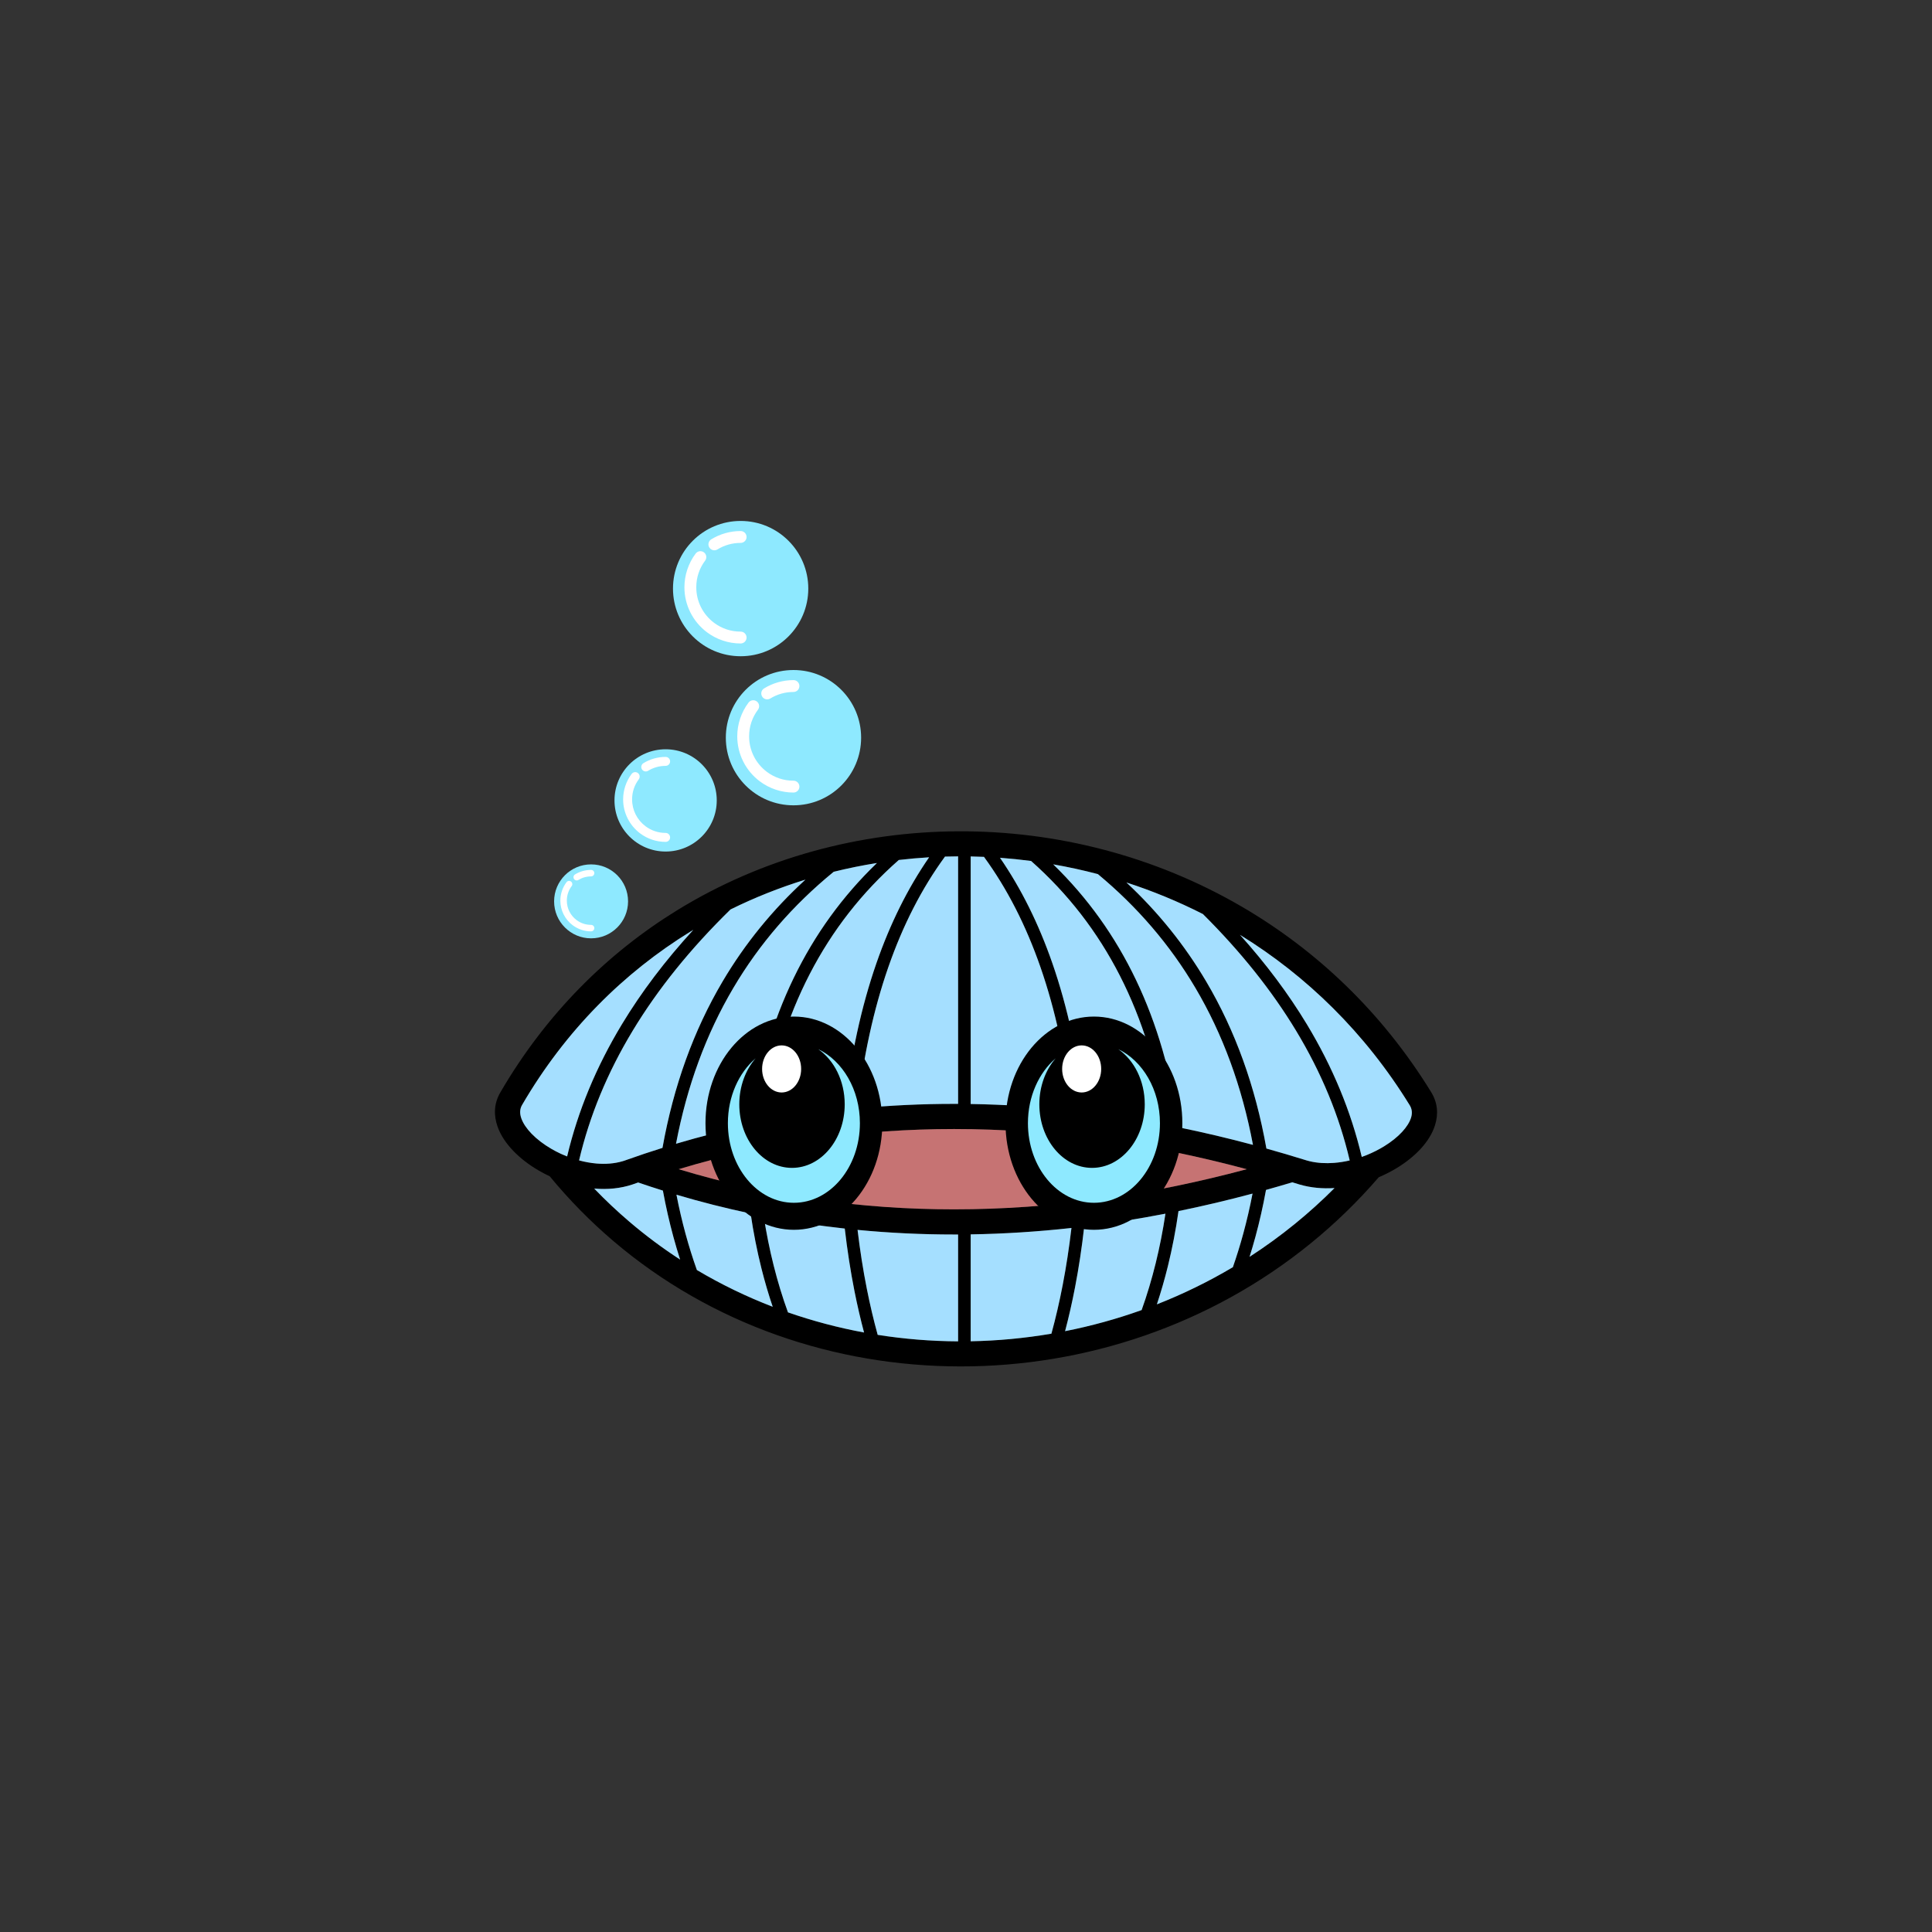 <?xml version="1.0" encoding="UTF-8"?>
<svg xmlns="http://www.w3.org/2000/svg" xmlns:xlink="http://www.w3.org/1999/xlink" width="2640" height="2640" viewBox="0 0 2640 2640">
<rect x="0" y="0" width="2640" height="2640" fill="#333333" stroke="none"/>
<path fill-rule="nonzero" fill="rgb(0%, 0%, 0%)" fill-opacity="1" d="M 1955.68 1492.41 C 1964.531 1506.801 1965.672 1522.219 1960.91 1537.48 C 1957.398 1548.762 1950.57 1559.719 1941.281 1569.82 C 1932.559 1579.289 1921.629 1588.09 1909.309 1595.66 C 1901.449 1600.488 1892.949 1604.871 1884.012 1608.648 C 1855.359 1641.867 1824.281 1671.93 1791.238 1698.82 C 1653.488 1810.973 1482.27 1867.387 1311.988 1867.164 C 1141.57 1866.941 972.016 1810.016 837.762 1695.496 C 806.926 1669.191 777.93 1639.82 751.199 1607.359 C 746.02 1604.941 741 1602.32 736.184 1599.512 C 723.047 1591.859 711.297 1582.852 701.852 1573.109 C 691.777 1562.73 684.188 1551.422 680.047 1539.859 C 674.367 1524 674.887 1507.859 683.645 1492.82 C 746.191 1385.379 830.02 1302.391 925.707 1243.578 C 1041.672 1172.32 1175.121 1136.59 1309.27 1135.941 C 1443.289 1135.289 1577.98 1169.711 1696.551 1238.738 C 1798.32 1297.98 1888.23 1382.641 1955.68 1492.41 Z M 1309.199 1832.906 L 1309.199 1686.895 C 1307.391 1686.898 1305.57 1686.902 1303.762 1686.902 C 1259.73 1686.902 1215.73 1684.836 1171.82 1680.594 C 1175.141 1708.445 1179.359 1735.289 1184.488 1761.117 C 1188.809 1782.898 1193.762 1803.867 1199.328 1824.016 C 1235.641 1829.758 1272.391 1832.719 1309.199 1832.906 Z M 1326.391 1686.723 L 1326.391 1832.793 C 1363.301 1832.117 1400.199 1828.652 1436.711 1822.422 C 1442.559 1801.09 1447.711 1778.859 1452.16 1755.742 C 1456.969 1730.789 1460.941 1704.863 1464.09 1677.977 C 1418.191 1683.031 1372.27 1685.988 1326.391 1686.723 Z M 1684.672 1731.551 C 1689.891 1716.566 1694.648 1701.219 1698.922 1685.508 C 1703.75 1667.738 1707.961 1649.57 1711.539 1631 C 1677.891 1640.004 1644.16 1647.984 1610.379 1654.895 C 1606.672 1680.859 1601.828 1705.922 1595.891 1730.074 C 1591.48 1747.977 1586.461 1765.398 1580.828 1782.336 C 1616.531 1768.312 1651.281 1751.379 1684.672 1731.551 Z M 1729.941 1625.98 C 1725.941 1647.973 1721.129 1669.32 1715.5 1690.008 C 1712.988 1699.258 1710.309 1708.395 1707.461 1717.414 C 1728.852 1703.59 1749.609 1688.527 1769.621 1672.23 C 1788.27 1657.047 1806.289 1640.777 1823.578 1623.43 C 1807.441 1624.48 1791.27 1623.102 1775.988 1618.648 L 1775.91 1618.629 C 1775.23 1618.43 1774.551 1618.23 1773.871 1618.02 C 1771.219 1617.191 1768.57 1616.371 1765.91 1615.559 C 1753.93 1619.16 1741.941 1622.629 1729.941 1625.98 Z M 1559.988 1790.156 C 1567.371 1769.539 1573.781 1748.145 1579.238 1725.98 C 1584.602 1704.195 1589.031 1681.68 1592.531 1658.445 C 1555.59 1665.59 1518.602 1671.445 1481.578 1675.949 C 1478.309 1704.766 1474.121 1732.441 1469.02 1758.969 C 1465.039 1779.621 1460.5 1799.633 1455.391 1818.992 C 1490.801 1812.004 1525.789 1802.391 1559.988 1790.156 Z M 929.359 1721.18 C 926.145 1711.188 923.133 1701.039 920.32 1690.742 C 914.641 1669.934 909.805 1648.645 905.816 1626.891 C 894.523 1623.359 883.246 1619.672 871.984 1615.809 C 870.102 1616.469 868.215 1617.141 866.336 1617.809 C 865.703 1618.039 865.074 1618.262 864.441 1618.469 L 864.305 1618.52 C 847.824 1624.051 830.113 1625.629 812.414 1624.148 L 811.953 1624.121 C 827.363 1640.145 843.422 1655.254 860.055 1669.441 C 882.203 1688.336 905.359 1705.578 929.359 1721.18 Z M 924.348 1632.531 C 927.93 1650.957 932.094 1668.863 936.84 1686.242 C 941.422 1703.016 946.562 1719.406 952.266 1735.422 C 985.496 1755.168 1020.172 1771.906 1055.871 1785.641 C 1050.109 1768.645 1044.988 1751.195 1040.488 1733.289 C 1034.449 1709.211 1029.512 1684.184 1025.691 1658.215 C 991.809 1651.059 958.02 1642.512 924.348 1632.531 Z M 1043.578 1661.863 C 1047.172 1684.977 1051.691 1707.398 1057.141 1729.129 C 1062.719 1751.34 1069.25 1772.727 1076.719 1793.281 C 1110.66 1805.109 1145.43 1814.285 1180.691 1820.812 C 1175.828 1802.57 1171.48 1783.766 1167.629 1764.406 C 1162.219 1737.137 1157.789 1708.594 1154.34 1678.793 C 1117.34 1674.73 1080.41 1669.109 1043.578 1661.863 Z M 1326.391 1170.309 L 1326.391 1508.57 C 1372.398 1509.309 1418.43 1512.27 1464.441 1517.34 C 1456.16 1444.91 1441.949 1379.711 1421.809 1321.75 C 1401.871 1264.371 1376.109 1214.07 1344.57 1170.871 C 1338.512 1170.609 1332.449 1170.422 1326.391 1170.309 Z M 1694.379 1277.41 C 1730.102 1317.172 1760.551 1357.891 1785.738 1399.57 C 1821.07 1458.051 1846.09 1518.488 1860.801 1580.891 C 1862.988 1580.121 1865.16 1579.301 1867.309 1578.441 L 1868.078 1578.129 C 1876.289 1574.781 1884.109 1570.809 1891.309 1566.391 C 1901.09 1560.379 1909.539 1553.641 1916.031 1546.578 C 1921.949 1540.148 1926.18 1533.57 1928.141 1527.281 C 1929.969 1521.41 1929.609 1515.629 1926.41 1510.41 C 1865.352 1411.051 1785.141 1333.309 1694.379 1277.41 Z M 1844.32 1585.699 C 1830.059 1524.789 1805.629 1465.699 1771.031 1408.43 C 1737.879 1353.57 1695.449 1300.43 1643.75 1249.031 C 1609.93 1231.828 1574.941 1217.441 1539.191 1205.859 C 1582.309 1246.051 1618.648 1291.129 1648.199 1341.121 C 1687.961 1408.398 1715.398 1484.5 1730.5 1569.43 C 1748.09 1574.34 1765.66 1579.52 1783.199 1584.98 L 1783.262 1584.988 L 1783.309 1585.012 L 1783.359 1585.031 L 1783.422 1585.039 L 1783.469 1585.059 L 1783.52 1585.07 L 1783.57 1585.09 L 1783.621 1585.102 L 1783.66 1585.121 L 1783.711 1585.129 L 1783.762 1585.148 L 1783.801 1585.16 L 1783.852 1585.18 L 1783.891 1585.191 L 1783.941 1585.199 L 1783.988 1585.219 L 1784.031 1585.23 L 1784.078 1585.25 C 1784.578 1585.398 1785.078 1585.551 1785.59 1585.699 L 1785.691 1585.73 L 1785.789 1585.762 C 1786.23 1585.891 1786.672 1586.012 1787.121 1586.129 L 1787.461 1586.219 L 1788.551 1586.5 L 1789.25 1586.68 L 1789.828 1586.82 C 1800.32 1589.301 1811.52 1589.922 1822.859 1589.051 C 1830.031 1588.5 1837.23 1587.352 1844.32 1585.699 Z M 1712.129 1564.41 C 1697.121 1484.75 1670.879 1413.23 1633.422 1349.852 C 1598.691 1291.09 1554.281 1239.281 1500.211 1194.43 C 1480.031 1189.109 1459.672 1184.672 1439.18 1181.102 C 1532.879 1272.031 1590.102 1391.82 1610.801 1540.461 C 1644.641 1547.391 1678.43 1555.391 1712.129 1564.41 Z M 1592.98 1536.91 C 1570.77 1385.559 1509.422 1265.422 1408.941 1176.48 C 1394.82 1174.621 1380.648 1173.172 1366.461 1172.129 C 1395.371 1214.102 1419.211 1262.09 1437.988 1316.109 C 1458.93 1376.371 1473.57 1444.129 1481.922 1519.371 C 1518.98 1523.891 1556.012 1529.75 1592.98 1536.91 Z M 1309.199 1508.398 L 1309.199 1170.191 C 1303.23 1170.219 1297.262 1170.32 1291.289 1170.5 C 1259.621 1213.789 1233.781 1264.211 1213.789 1321.75 C 1193.891 1379.012 1179.781 1443.34 1171.461 1514.719 C 1215.469 1510.461 1259.578 1508.391 1303.738 1508.391 C 1305.559 1508.391 1307.379 1508.398 1309.199 1508.398 Z M 998.23 1242.73 C 943.625 1296.09 899.066 1351.32 864.562 1408.43 C 829.973 1465.691 805.547 1524.762 791.285 1585.641 C 799.191 1587.77 807.238 1589.238 815.234 1589.91 C 827.496 1590.93 839.574 1590.059 850.68 1586.789 L 851.578 1586.52 L 851.953 1586.398 C 852.402 1586.262 852.852 1586.109 853.297 1585.969 L 853.312 1585.961 C 853.809 1585.789 854.297 1585.621 854.785 1585.449 L 854.93 1585.398 L 855.062 1585.352 L 855.414 1585.219 L 855.516 1585.191 L 855.902 1585.051 L 855.961 1585.031 L 856.016 1585.012 L 856.062 1585 L 856.105 1584.98 C 872.453 1579.148 888.836 1573.672 905.25 1568.531 C 920.391 1483.961 947.773 1408.16 987.395 1341.121 C 1017.898 1289.52 1055.629 1243.141 1100.602 1201.98 C 1065.578 1212.801 1031.328 1226.371 998.23 1242.73 Z M 774.945 1580.23 C 789.68 1518.07 814.648 1457.84 849.855 1399.57 C 876.477 1355.512 908.984 1312.531 947.383 1270.621 C 946.152 1271.359 944.926 1272.109 943.703 1272.859 C 852.602 1328.84 772.82 1407.82 713.328 1510.012 C 710.129 1515.5 710.09 1521.82 712.41 1528.309 C 714.891 1535.23 719.777 1542.352 726.43 1549.211 C 733.703 1556.711 742.922 1563.75 753.375 1569.828 C 757.367 1572.16 761.523 1574.328 765.801 1576.34 L 768.82 1577.68 C 770.84 1578.57 772.883 1579.422 774.945 1580.23 Z M 1139.238 1191.25 C 1083.41 1236.828 1037.719 1289.699 1002.172 1349.852 C 964.945 1412.82 938.809 1483.84 923.75 1562.891 C 957.469 1552.879 991.312 1544.309 1025.25 1537.141 C 1046.488 1389.02 1104.18 1269.73 1198.32 1179.25 C 1178.48 1182.422 1158.762 1186.422 1139.238 1191.25 Z M 1228.191 1175.121 C 1127.559 1263.531 1065.871 1382.98 1043.121 1533.488 C 1079.98 1526.23 1116.941 1520.602 1153.988 1516.52 C 1162.391 1442.41 1176.93 1375.609 1197.602 1316.109 C 1216.48 1261.809 1240.469 1213.59 1269.59 1171.469 C 1255.762 1172.289 1241.949 1173.512 1228.191 1175.121 Z M 1703.621 1597.672 C 1571.012 1562.148 1437.16 1542.77 1303.738 1542.77 C 1177.422 1542.77 1051.5 1560.148 927.406 1597.66 C 1051.43 1635.148 1177.371 1652.523 1303.762 1652.523 C 1437.25 1652.523 1571.09 1633.16 1703.621 1597.672 "/>
<path fill-rule="evenodd" fill="rgb(77.734%, 45.093%, 45.093%)" fill-opacity="1" d="M 1303.738 1542.77 C 1177.422 1542.77 1051.5 1560.148 927.406 1597.66 C 1051.43 1635.148 1177.371 1652.523 1303.762 1652.523 C 1437.25 1652.523 1571.09 1633.16 1703.621 1597.672 C 1571.012 1562.148 1437.16 1542.77 1303.738 1542.77 "/>
<path fill-rule="evenodd" fill="rgb(165, 223, 255)" fill-opacity="1" d="M 1765.91 1615.559 C 1753.93 1619.16 1741.941 1622.629 1729.941 1625.98 C 1725.941 1647.973 1721.129 1669.32 1715.5 1690.008 C 1712.988 1699.258 1710.309 1708.395 1707.461 1717.414 C 1728.852 1703.59 1749.609 1688.527 1769.621 1672.23 C 1788.27 1657.047 1806.289 1640.777 1823.578 1623.43 C 1807.441 1624.48 1791.27 1623.102 1775.988 1618.648 L 1775.91 1618.629 L 1773.871 1618.02 Z M 1785.738 1399.57 C 1821.07 1458.051 1846.09 1518.488 1860.801 1580.891 C 1862.988 1580.121 1865.16 1579.301 1867.309 1578.441 L 1868.078 1578.129 C 1876.289 1574.781 1884.109 1570.809 1891.309 1566.391 C 1901.09 1560.379 1909.539 1553.641 1916.031 1546.578 C 1921.949 1540.148 1926.18 1533.57 1928.141 1527.281 C 1929.969 1521.41 1929.609 1515.629 1926.41 1510.41 C 1865.352 1411.051 1785.141 1333.309 1694.379 1277.41 C 1730.102 1317.172 1760.551 1357.891 1785.738 1399.57 Z M 1648.199 1341.121 C 1687.961 1408.398 1715.398 1484.5 1730.5 1569.43 C 1748.09 1574.34 1765.66 1579.52 1783.199 1584.98 L 1783.262 1584.988 L 1783.309 1585.012 L 1783.359 1585.031 L 1783.422 1585.039 L 1783.469 1585.059 L 1783.52 1585.07 L 1783.57 1585.09 L 1783.621 1585.102 L 1783.66 1585.121 L 1783.711 1585.129 L 1783.762 1585.148 L 1783.801 1585.16 L 1783.852 1585.18 L 1783.891 1585.191 L 1783.941 1585.199 L 1783.988 1585.219 L 1784.031 1585.23 L 1784.078 1585.25 L 1785.59 1585.699 L 1785.691 1585.73 L 1785.789 1585.762 L 1787.121 1586.129 L 1787.461 1586.219 L 1788.551 1586.5 L 1789.25 1586.68 L 1789.828 1586.82 C 1800.32 1589.301 1811.52 1589.922 1822.859 1589.051 C 1830.031 1588.5 1837.23 1587.352 1844.32 1585.699 C 1830.059 1524.789 1805.629 1465.699 1771.031 1408.43 C 1737.879 1353.57 1695.449 1300.43 1643.75 1249.031 C 1609.93 1231.828 1574.941 1217.441 1539.191 1205.859 C 1582.309 1246.051 1618.648 1291.129 1648.199 1341.121 Z M 1439.18 1181.102 C 1532.879 1272.031 1590.102 1391.82 1610.801 1540.461 C 1644.641 1547.391 1678.43 1555.391 1712.129 1564.41 C 1697.121 1484.75 1670.879 1413.23 1633.422 1349.852 C 1598.691 1291.09 1554.281 1239.281 1500.211 1194.43 C 1480.031 1189.109 1459.672 1184.672 1439.18 1181.102 Z M 1437.988 1316.109 C 1458.93 1376.371 1473.57 1444.129 1481.922 1519.371 C 1518.98 1523.891 1556.012 1529.75 1592.98 1536.91 C 1570.77 1385.559 1509.422 1265.422 1408.941 1176.48 C 1394.82 1174.621 1380.648 1173.172 1366.461 1172.129 C 1395.371 1214.102 1419.211 1262.09 1437.988 1316.109 Z M 1326.391 1170.309 L 1326.391 1508.57 C 1372.398 1509.309 1418.43 1512.27 1464.441 1517.34 C 1456.16 1444.91 1441.949 1379.711 1421.809 1321.75 C 1401.871 1264.371 1376.109 1214.07 1344.57 1170.871 C 1338.512 1170.609 1332.449 1170.422 1326.391 1170.309 Z M 1213.789 1321.75 C 1193.891 1379.012 1179.781 1443.34 1171.461 1514.719 C 1215.469 1510.461 1259.578 1508.391 1303.738 1508.391 L 1309.199 1508.398 L 1309.199 1170.191 C 1303.23 1170.219 1297.262 1170.32 1291.289 1170.5 C 1259.621 1213.789 1233.781 1264.211 1213.789 1321.75 Z M 1228.191 1175.121 C 1127.559 1263.531 1065.871 1382.98 1043.121 1533.488 C 1079.98 1526.23 1116.941 1520.602 1153.988 1516.52 C 1162.391 1442.41 1176.93 1375.609 1197.602 1316.109 C 1216.48 1261.809 1240.469 1213.59 1269.59 1171.469 C 1255.762 1172.289 1241.949 1173.512 1228.191 1175.121 Z M 1002.172 1349.852 C 964.945 1412.82 938.809 1483.84 923.75 1562.891 C 957.469 1552.879 991.312 1544.309 1025.25 1537.141 C 1046.488 1389.02 1104.18 1269.73 1198.32 1179.25 C 1178.48 1182.422 1158.762 1186.422 1139.238 1191.25 C 1083.41 1236.828 1037.719 1289.699 1002.172 1349.852 Z M 864.562 1408.43 C 829.973 1465.691 805.547 1524.762 791.285 1585.641 C 799.191 1587.77 807.238 1589.238 815.234 1589.91 C 827.496 1590.93 839.574 1590.059 850.68 1586.789 L 851.578 1586.52 L 851.953 1586.398 L 853.297 1585.969 L 853.312 1585.961 L 854.785 1585.449 L 854.93 1585.398 L 855.062 1585.352 L 855.414 1585.219 L 855.516 1585.191 L 855.902 1585.051 L 855.961 1585.031 L 856.016 1585.012 L 856.062 1585 L 856.105 1584.98 C 872.453 1579.148 888.836 1573.672 905.25 1568.531 C 920.391 1483.961 947.773 1408.16 987.395 1341.121 C 1017.898 1289.52 1055.629 1243.141 1100.602 1201.98 C 1065.578 1212.801 1031.328 1226.371 998.23 1242.73 C 943.625 1296.09 899.066 1351.32 864.562 1408.43 Z M 774.945 1580.23 C 789.68 1518.07 814.648 1457.84 849.855 1399.57 C 876.477 1355.512 908.984 1312.531 947.383 1270.621 L 943.703 1272.859 C 852.602 1328.84 772.82 1407.82 713.328 1510.012 C 710.129 1515.5 710.09 1521.82 712.41 1528.309 C 714.891 1535.23 719.777 1542.352 726.43 1549.211 C 733.703 1556.711 742.922 1563.75 753.375 1569.828 C 757.367 1572.16 761.523 1574.328 765.801 1576.34 L 768.82 1577.68 C 770.84 1578.57 772.883 1579.422 774.945 1580.23 Z M 920.32 1690.742 C 914.641 1669.934 909.805 1648.645 905.816 1626.891 C 894.523 1623.359 883.246 1619.672 871.984 1615.809 L 866.336 1617.809 L 864.441 1618.469 L 864.305 1618.52 C 847.824 1624.051 830.113 1625.629 812.414 1624.148 L 811.953 1624.121 C 827.363 1640.145 843.422 1655.254 860.055 1669.441 C 882.203 1688.336 905.359 1705.578 929.359 1721.18 C 926.145 1711.188 923.133 1701.039 920.32 1690.742 Z M 1040.488 1733.289 C 1034.449 1709.211 1029.512 1684.184 1025.691 1658.215 C 991.809 1651.059 958.02 1642.512 924.348 1632.531 C 927.93 1650.957 932.094 1668.863 936.84 1686.242 C 941.422 1703.016 946.562 1719.406 952.266 1735.422 C 985.496 1755.168 1020.172 1771.906 1055.871 1785.641 C 1050.109 1768.645 1044.988 1751.195 1040.488 1733.289 Z M 1167.629 1764.406 C 1162.219 1737.137 1157.789 1708.594 1154.34 1678.793 C 1117.34 1674.73 1080.41 1669.109 1043.578 1661.863 C 1047.172 1684.977 1051.691 1707.398 1057.141 1729.129 C 1062.719 1751.34 1069.25 1772.727 1076.719 1793.281 C 1110.66 1805.109 1145.43 1814.285 1180.691 1820.812 C 1175.828 1802.57 1171.48 1783.766 1167.629 1764.406 Z M 1309.199 1832.906 L 1309.199 1686.895 L 1303.762 1686.902 C 1259.73 1686.902 1215.73 1684.836 1171.82 1680.594 C 1175.141 1708.445 1179.359 1735.289 1184.488 1761.117 C 1188.809 1782.898 1193.762 1803.867 1199.328 1824.016 C 1235.641 1829.758 1272.391 1832.719 1309.199 1832.906 Z M 1452.16 1755.742 C 1456.969 1730.789 1460.941 1704.863 1464.09 1677.977 C 1418.191 1683.031 1372.27 1685.988 1326.391 1686.723 L 1326.391 1832.793 C 1363.301 1832.117 1400.199 1828.652 1436.711 1822.422 C 1442.559 1801.09 1447.711 1778.859 1452.16 1755.742 Z M 1579.238 1725.98 C 1584.602 1704.195 1589.031 1681.68 1592.531 1658.445 C 1555.59 1665.59 1518.602 1671.445 1481.578 1675.949 C 1478.309 1704.766 1474.121 1732.441 1469.02 1758.969 C 1465.039 1779.621 1460.5 1799.633 1455.391 1818.992 C 1490.801 1812.004 1525.789 1802.391 1559.988 1790.156 C 1567.371 1769.539 1573.781 1748.145 1579.238 1725.98 Z M 1698.922 1685.508 C 1703.75 1667.738 1707.961 1649.57 1711.539 1631 C 1677.891 1640.004 1644.16 1647.984 1610.379 1654.895 C 1606.672 1680.859 1601.828 1705.922 1595.891 1730.074 C 1591.48 1747.977 1586.461 1765.398 1580.828 1782.336 C 1616.531 1768.312 1651.281 1751.379 1684.672 1731.551 C 1689.891 1716.566 1694.648 1701.219 1698.922 1685.508 "/>
<path fill-rule="evenodd" fill="rgb(0%, 0%, 0%)" fill-opacity="1" d="M 1084.82 1389.102 C 1151.539 1389.102 1205.621 1454.328 1205.621 1534.789 C 1205.621 1615.25 1151.539 1680.477 1084.82 1680.477 C 1018.102 1680.477 964.016 1615.25 964.016 1534.789 C 964.016 1454.328 1018.102 1389.102 1084.82 1389.102 "/>
<path fill-rule="evenodd" fill="rgb(100%, 100%, 100%)" fill-opacity="1" d="M 1068.059 1428.48 C 1082.801 1428.48 1094.738 1442.879 1094.738 1460.66 C 1094.738 1478.43 1082.801 1492.828 1068.059 1492.828 C 1053.32 1492.828 1041.379 1478.43 1041.379 1460.66 C 1041.379 1442.879 1053.32 1428.48 1068.059 1428.48 "/>
<path fill-rule="evenodd" fill="rgb(55.664%, 91.406%, 100%)" fill-opacity="1" d="M 1118.102 1433.66 C 1151.441 1449.629 1175.02 1488.891 1175.02 1534.789 C 1175.02 1594.859 1134.629 1643.562 1084.82 1643.562 C 1035.012 1643.562 994.625 1594.859 994.625 1534.789 C 994.625 1498.211 1009.602 1465.84 1032.559 1446.121 C 1018.801 1461.941 1010.219 1484.27 1010.219 1509 C 1010.219 1556.969 1042.469 1595.859 1082.238 1595.859 C 1122.02 1595.859 1154.262 1556.969 1154.262 1509.012 C 1154.262 1476.781 1139.711 1448.648 1118.102 1433.66 "/>
<path fill-rule="evenodd" fill="rgb(0%, 0%, 0%)" fill-opacity="1" d="M 1494.809 1389.102 C 1561.531 1389.102 1615.621 1454.328 1615.621 1534.789 C 1615.621 1615.25 1561.531 1680.477 1494.809 1680.477 C 1428.102 1680.477 1374.012 1615.25 1374.012 1534.789 C 1374.012 1454.328 1428.102 1389.102 1494.809 1389.102 "/>
<path fill-rule="evenodd" fill="rgb(100%, 100%, 100%)" fill-opacity="1" d="M 1478.051 1428.48 C 1492.789 1428.48 1504.738 1442.879 1504.738 1460.66 C 1504.738 1478.43 1492.789 1492.828 1478.051 1492.828 C 1463.32 1492.828 1451.371 1478.43 1451.371 1460.66 C 1451.371 1442.879 1463.32 1428.48 1478.051 1428.48 "/>
<path fill-rule="evenodd" fill="rgb(55.664%, 91.406%, 100%)" fill-opacity="1" d="M 1528.09 1433.66 C 1561.43 1449.629 1585.012 1488.891 1585.012 1534.789 C 1585.012 1594.859 1544.629 1643.562 1494.809 1643.562 C 1445 1643.562 1404.621 1594.859 1404.621 1534.789 C 1404.621 1498.211 1419.59 1465.84 1442.551 1446.121 C 1428.789 1461.941 1420.219 1484.27 1420.219 1509 C 1420.219 1556.969 1452.461 1595.859 1492.238 1595.859 C 1532.012 1595.859 1564.262 1556.969 1564.262 1509.012 C 1564.262 1476.781 1549.699 1448.648 1528.09 1433.66 "/>
<path fill-rule="evenodd" fill="rgb(55.664%, 91.406%, 100%)" fill-opacity="1" d="M 807.691 1181.148 C 835.598 1181.148 858.219 1203.77 858.219 1231.672 C 858.219 1259.578 835.598 1282.199 807.691 1282.199 C 779.785 1282.199 757.164 1259.578 757.164 1231.672 C 757.164 1203.77 779.785 1181.148 807.691 1181.148 "/>
<path fill-rule="nonzero" fill="rgb(100%, 100%, 100%)" fill-opacity="1" d="M 807.691 1263.809 C 810.137 1263.809 812.121 1265.789 812.121 1268.238 C 812.121 1270.691 810.137 1272.672 807.691 1272.672 C 803.105 1272.672 798.652 1271.922 794.453 1270.52 C 790.133 1269.09 786.121 1266.969 782.559 1264.301 C 777.355 1260.41 773.082 1255.32 770.141 1249.449 C 767.297 1243.781 765.695 1237.398 765.695 1230.68 C 765.695 1226.078 766.453 1221.609 767.855 1217.41 C 769.301 1213.07 771.43 1209.059 774.105 1205.488 C 775.57 1203.539 778.34 1203.148 780.285 1204.609 C 782.238 1206.07 782.633 1208.84 781.172 1210.789 C 779.051 1213.609 777.371 1216.781 776.238 1220.18 C 775.148 1223.441 774.562 1226.969 774.562 1230.68 C 774.562 1236.031 775.812 1241.07 778.035 1245.512 C 780.355 1250.141 783.734 1254.148 787.855 1257.238 C 790.672 1259.34 793.828 1261.012 797.227 1262.141 C 800.477 1263.219 803.996 1263.809 807.691 1263.809 Z M 790.359 1202.422 C 788.273 1203.691 785.555 1203.039 784.281 1200.949 C 783.012 1198.871 783.668 1196.148 785.754 1194.871 C 788.996 1192.879 792.535 1191.32 796.285 1190.262 C 799.934 1189.23 803.762 1188.68 807.691 1188.68 C 810.137 1188.68 812.121 1190.672 812.121 1193.109 C 812.121 1195.559 810.137 1197.551 807.691 1197.551 C 804.547 1197.551 801.52 1197.98 798.676 1198.781 C 795.715 1199.609 792.922 1200.852 790.359 1202.422 "/>
<path fill-rule="evenodd" fill="rgb(55.664%, 91.406%, 100%)" fill-opacity="1" d="M 909.543 1023.859 C 948.129 1023.859 979.41 1055.141 979.41 1093.719 C 979.41 1132.309 948.129 1163.59 909.543 1163.59 C 870.957 1163.59 839.676 1132.309 839.676 1093.719 C 839.676 1055.141 870.957 1023.859 909.543 1023.859 "/>
<path fill-rule="nonzero" fill="rgb(100%, 100%, 100%)" fill-opacity="1" d="M 909.543 1138.148 C 912.926 1138.148 915.672 1140.898 915.672 1144.281 C 915.672 1147.672 912.926 1150.41 909.543 1150.41 C 903.203 1150.41 897.047 1149.371 891.242 1147.441 C 885.262 1145.449 879.719 1142.52 874.789 1138.84 C 867.594 1133.449 861.688 1126.422 857.621 1118.309 C 853.691 1110.461 851.477 1101.641 851.477 1092.34 C 851.477 1085.988 852.527 1079.809 854.465 1074 C 856.461 1068 859.402 1062.449 863.105 1057.52 C 865.129 1054.82 868.953 1054.27 871.652 1056.301 C 874.348 1058.32 874.895 1062.148 872.871 1064.84 C 869.941 1068.75 867.617 1073.121 866.051 1077.828 C 864.547 1082.34 863.734 1087.219 863.734 1092.34 C 863.734 1099.75 865.465 1106.719 868.539 1112.852 C 871.746 1119.25 876.418 1124.801 882.117 1129.07 C 886.008 1131.98 890.375 1134.289 895.07 1135.852 C 899.566 1137.34 904.434 1138.148 909.543 1138.148 Z M 885.578 1053.27 C 882.695 1055.031 878.934 1054.121 877.176 1051.238 C 875.418 1048.359 876.328 1044.602 879.211 1042.84 C 883.695 1040.078 888.586 1037.922 893.773 1036.461 C 898.816 1035.039 904.109 1034.281 909.543 1034.281 C 912.926 1034.281 915.672 1037.02 915.672 1040.398 C 915.672 1043.789 912.926 1046.531 909.543 1046.531 C 905.191 1046.531 901.012 1047.129 897.078 1048.238 C 892.984 1049.391 889.121 1051.102 885.578 1053.27 "/>
<path fill-rule="evenodd" fill="rgb(55.664%, 91.406%, 100%)" fill-opacity="1" d="M 1084.25 915.551 C 1135.309 915.551 1176.691 956.941 1176.691 1007.988 C 1176.691 1059.051 1135.309 1100.43 1084.25 1100.43 C 1033.199 1100.43 991.812 1059.051 991.812 1007.988 C 991.812 956.941 1033.199 915.551 1084.25 915.551 "/>
<path fill-rule="nonzero" fill="rgb(100%, 100%, 100%)" fill-opacity="1" d="M 1084.25 1066.781 C 1088.73 1066.781 1092.359 1070.41 1092.359 1074.891 C 1092.359 1079.371 1088.73 1083 1084.25 1083 C 1075.871 1083 1067.719 1081.609 1060.039 1079.059 C 1052.129 1076.441 1044.789 1072.559 1038.27 1067.68 C 1028.75 1060.559 1020.941 1051.262 1015.559 1040.52 C 1010.352 1030.141 1007.43 1018.469 1007.43 1006.172 C 1007.43 997.762 1008.809 989.59 1011.379 981.891 C 1014.02 973.961 1017.91 966.609 1022.809 960.09 C 1025.488 956.52 1030.551 955.801 1034.121 958.48 C 1037.691 961.148 1038.41 966.219 1035.73 969.781 C 1031.859 974.949 1028.781 980.738 1026.711 986.961 C 1024.719 992.93 1023.641 999.391 1023.641 1006.172 C 1023.641 1015.969 1025.93 1025.18 1030 1033.301 C 1034.238 1041.77 1040.43 1049.121 1047.969 1054.762 C 1053.121 1058.609 1058.891 1061.672 1065.109 1063.73 C 1071.051 1065.711 1077.488 1066.781 1084.25 1066.781 Z M 1052.551 954.48 C 1048.73 956.801 1043.75 955.602 1041.43 951.789 C 1039.102 947.969 1040.309 942.988 1044.121 940.672 C 1050.051 937.02 1056.531 934.16 1063.391 932.23 C 1070.059 930.352 1077.059 929.34 1084.25 929.34 C 1088.73 929.34 1092.359 932.969 1092.359 937.449 C 1092.359 941.93 1088.73 945.559 1084.25 945.559 C 1078.5 945.559 1072.969 946.34 1067.762 947.809 C 1062.352 949.34 1057.23 951.602 1052.551 954.48 "/>
<path fill-rule="evenodd" fill="rgb(55.664%, 91.406%, 100%)" fill-opacity="1" d="M 1012.051 711.852 C 1063.109 711.852 1104.488 753.23 1104.488 804.289 C 1104.488 855.34 1063.109 896.73 1012.051 896.73 C 961 896.73 919.613 855.34 919.613 804.289 C 919.613 753.23 961 711.852 1012.051 711.852 "/>
<path fill-rule="nonzero" fill="rgb(100%, 100%, 100%)" fill-opacity="1" d="M 1012.051 863.07 C 1016.531 863.07 1020.16 866.711 1020.16 871.18 C 1020.16 875.66 1016.531 879.289 1012.051 879.289 C 1003.66 879.289 995.52 877.91 987.84 875.359 C 979.93 872.73 972.594 868.859 966.074 863.98 C 956.551 856.852 948.738 847.559 943.355 836.82 C 938.152 826.441 935.227 814.762 935.227 802.461 C 935.227 794.051 936.613 785.891 939.18 778.191 C 941.82 770.262 945.711 762.91 950.609 756.391 C 953.285 752.82 958.352 752.102 961.918 754.77 C 965.484 757.449 966.211 762.512 963.535 766.078 C 959.656 771.238 956.582 777.031 954.512 783.262 C 952.52 789.23 951.441 795.68 951.441 802.461 C 951.441 812.262 953.734 821.48 957.801 829.602 C 962.043 838.07 968.227 845.41 975.766 851.059 C 980.914 854.91 986.691 857.961 992.906 860.031 C 998.855 862 1005.289 863.07 1012.051 863.07 Z M 980.348 750.77 C 976.531 753.102 971.555 751.891 969.23 748.078 C 966.902 744.27 968.105 739.289 971.922 736.961 C 977.852 733.32 984.324 730.461 991.188 728.52 C 997.859 726.641 1004.859 725.641 1012.051 725.641 C 1016.531 725.641 1020.16 729.27 1020.16 733.738 C 1020.16 738.219 1016.531 741.852 1012.051 741.852 C 1006.301 741.852 1000.77 742.641 995.562 744.109 C 990.145 745.629 985.035 747.891 980.348 750.77 "/>
</svg>
